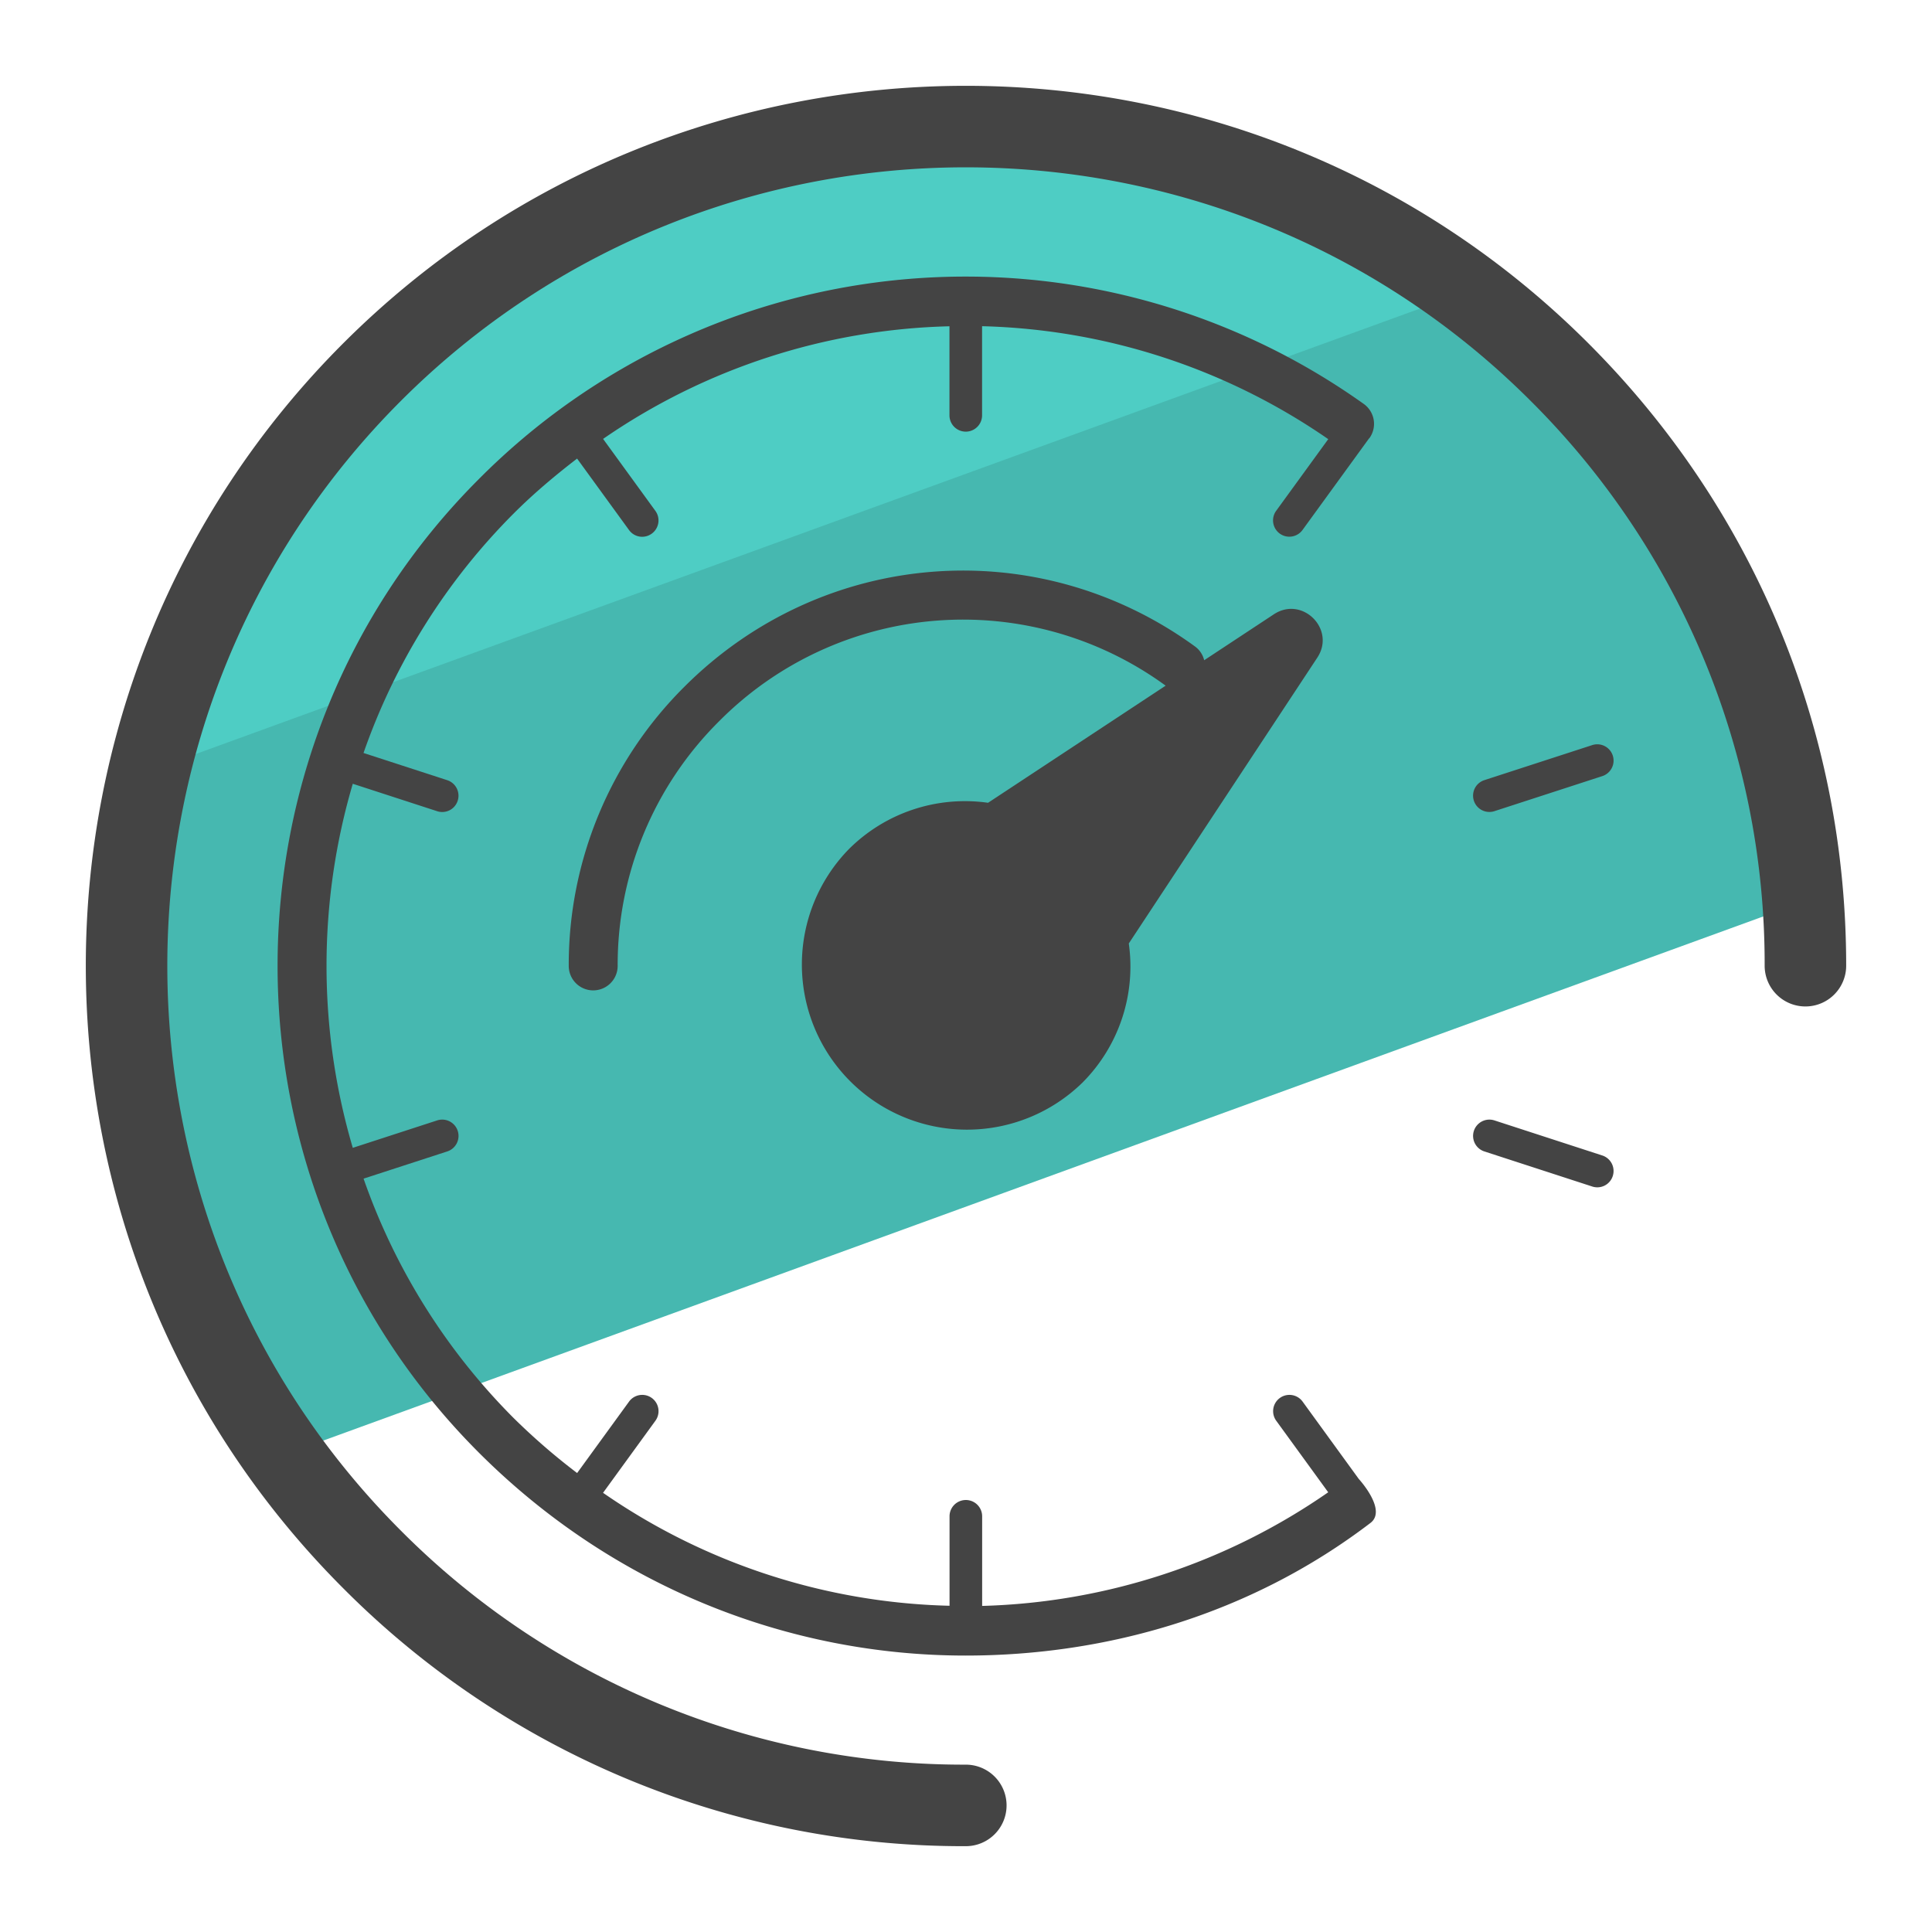 <svg xmlns="http://www.w3.org/2000/svg" version="1" viewBox="0 0 50 50"><path fill="#46B8B0" d="M46.404 23.437C45.672 12.175 36.31 3.265 24.861 3.265c-11.926 0-21.596 9.67-21.596 21.596 0 4.773 1.553 9.184 4.175 12.758l38.964-14.182z"/><path fill="#4ECDC4" d="M37.865 7.577A21.486 21.486 0 0 0 24.92 3.265c-10.233 0-18.798 7.121-21.026 16.676L37.867 7.579l-.002-.002z"/><g fill="#444"><path d="M41.106 8.884C32.223 0 17.768 0 8.883 8.884 0 17.767 0 32.222 8.883 41.105a22.637 22.637 0 0 0 16.112 6.674 1.055 1.055 0 1 0 0-2.11 20.542 20.542 0 0 1-14.62-6.056c-8.06-8.061-8.06-21.177 0-29.238 8.062-8.06 21.178-8.059 29.238 0a20.542 20.542 0 0 1 6.056 14.617 1.054 1.054 0 1 0 2.11 0c0-6.085-2.37-11.806-6.673-16.108z"/><path d="M35.165 38.275l-1.454-2.002a.421.421 0 1 0-.682.496l1.345 1.851a16.468 16.468 0 0 1-8.956 2.941v-2.319a.422.422 0 0 0-.844 0v2.315a16.431 16.431 0 0 1-8.967-2.923l1.355-1.865a.42.42 0 1 0-.682-.496l-1.344 1.849a16.763 16.763 0 0 1-1.644-1.424 16.43 16.43 0 0 1-3.883-6.195l2.166-.704a.422.422 0 0 0-.261-.803l-2.184.71a16.67 16.67 0 0 1 0-9.422l2.184.71a.42.42 0 0 0 .531-.271.422.422 0 0 0-.271-.532l-2.166-.704a16.41 16.41 0 0 1 3.883-6.195c.52-.521 1.075-.986 1.644-1.424l1.344 1.849a.419.419 0 0 0 .589.093.421.421 0 0 0 .093-.589l-1.353-1.862a16.473 16.473 0 0 1 8.964-2.915v2.305a.422.422 0 0 0 .844 0V8.442a16.464 16.464 0 0 1 8.959 2.923l-1.348 1.855a.42.42 0 1 0 .682.496l1.719-2.366c.004-.006.011-.008.015-.014a.633.633 0 0 0-.149-.882 17.758 17.758 0 0 0-22.9 1.943c-6.947 6.947-6.947 18.251 0 25.198 3.474 3.474 8.018 5.251 12.594 5.251 3.649 0 7.371-1.06 10.48-3.433.438-.335-.303-1.138-.303-1.138z"/><path d="M32.967 15.898l-1.803 1.189a.622.622 0 0 0-.23-.351c-4.085-2.977-9.646-2.539-13.224 1.039a10.143 10.143 0 0 0-2.991 7.223.633.633 0 0 0 1.266 0 8.884 8.884 0 0 1 2.62-6.327 8.894 8.894 0 0 1 11.562-.926l-4.596 3.031a4.254 4.254 0 0 0-3.599 1.196 4.274 4.274 0 0 0 6.044 6.044 4.254 4.254 0 0 0 1.197-3.599l4.878-7.396c.487-.736-.387-1.609-1.124-1.123zm8.501 14.006l-2.792-.908a.422.422 0 0 0-.261.803l2.792.908a.42.42 0 0 0 .531-.271.422.422 0 0 0-.27-.532zm-.261-10.621l-2.792.907a.422.422 0 0 0 .26.803l2.792-.907a.422.422 0 0 0-.26-.803z"/></g></svg>